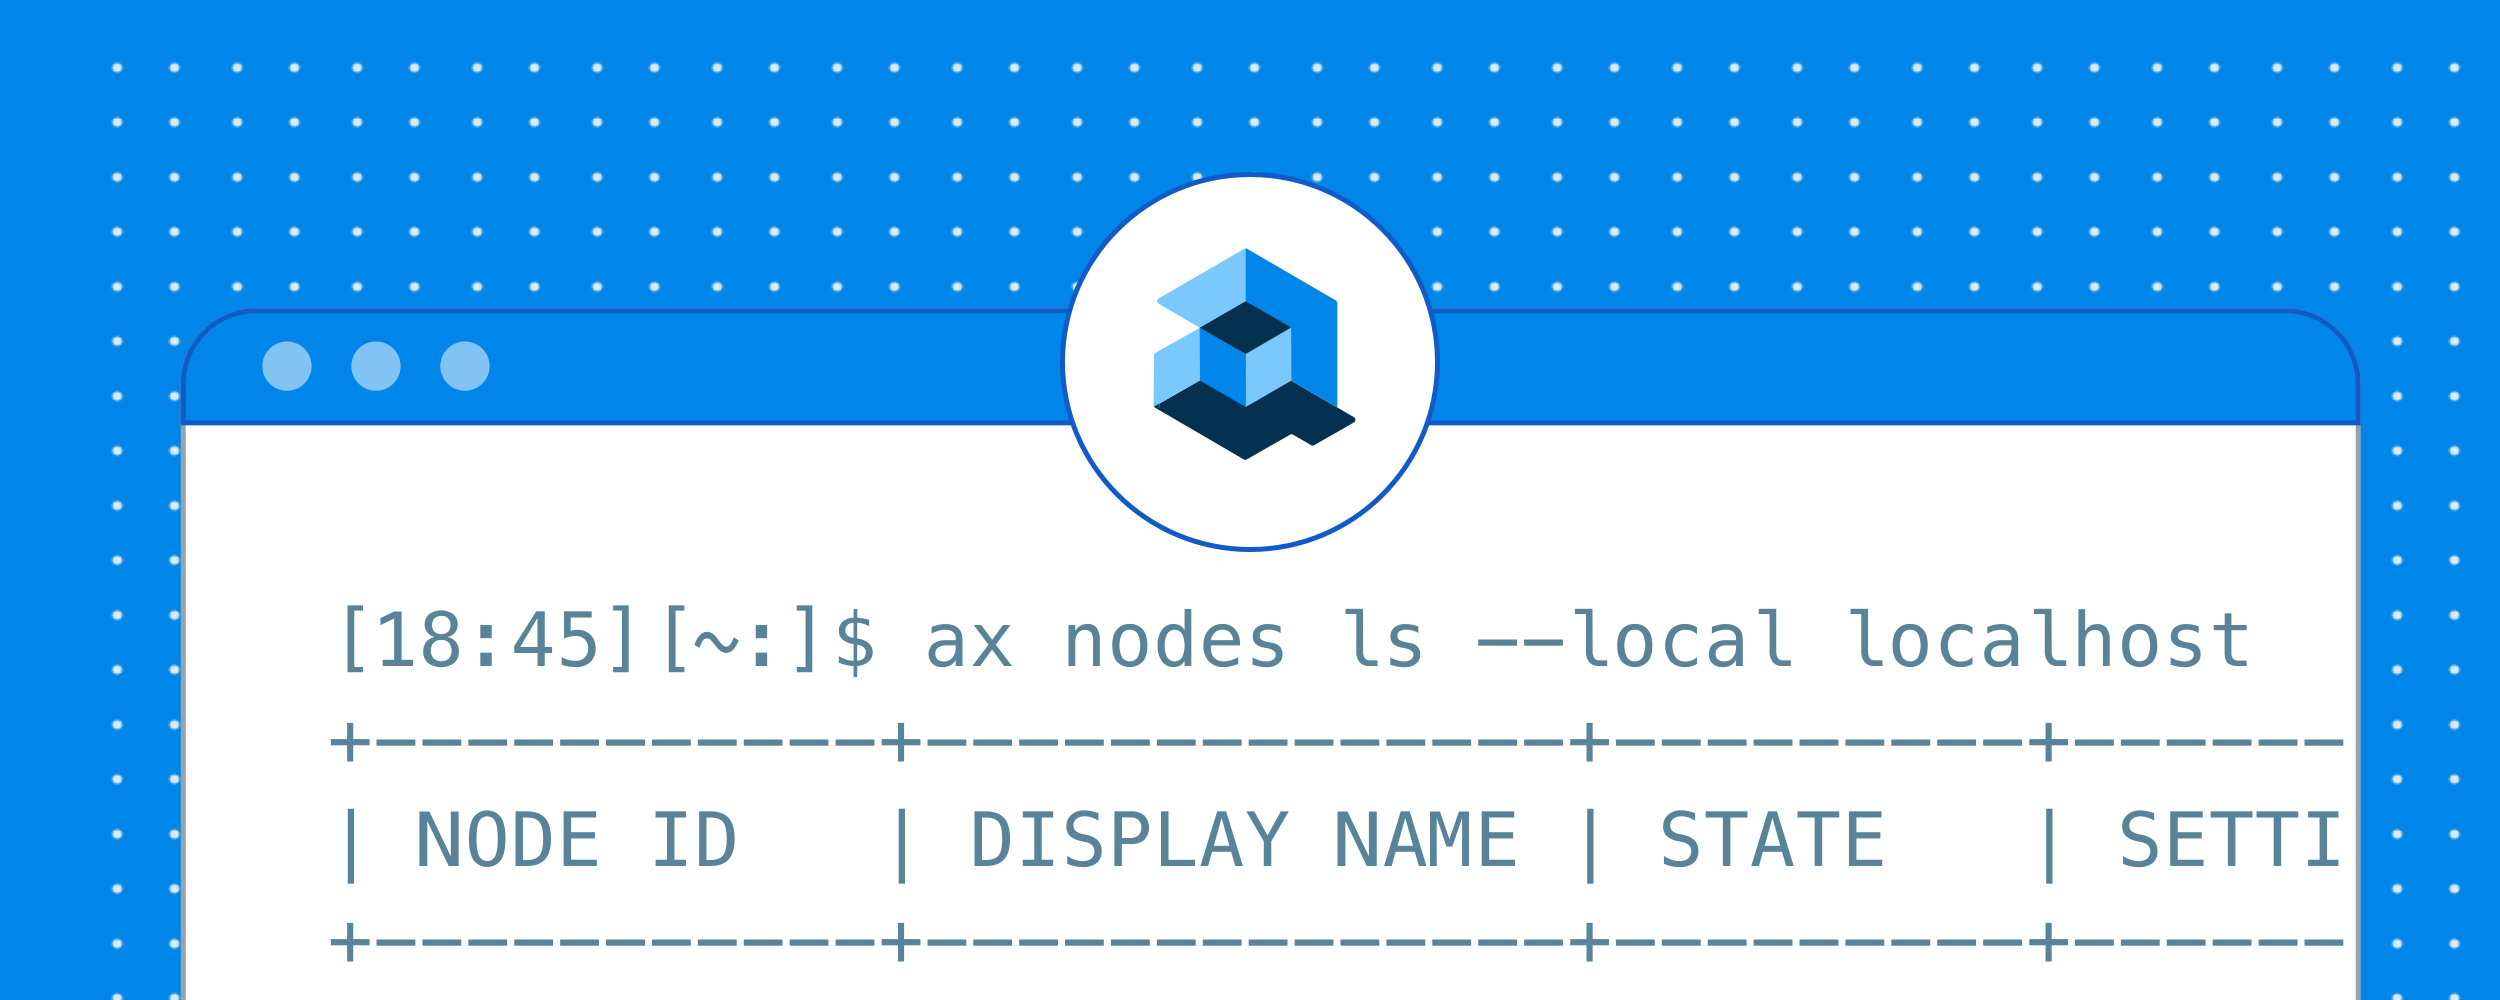 <svg xmlns="http://www.w3.org/2000/svg" xmlns:xlink="http://www.w3.org/1999/xlink" width="1000" height="400" viewBox="0 0 1000 400">
  <defs>
    <style>
      .b2eea365-cec1-40ec-956b-1e7c2630939f, .babda1b3-b206-4ce0-96e3-f80f7a46ae54 {
        fill: none;
      }

      .a40b07c0-10e7-41e0-aced-b4596a0646e7 {
        fill: #dceaf4;
      }

      .f31ba8a1-e1e1-4d66-a321-c17c5cdba324 {
        isolation: isolate;
      }

      .a6cd2b5c-8ee4-4501-9263-022c13cec330, .afe308a7-a978-467a-b529-bc7ba6255b94 {
        fill: #0086e8;
      }

      .a6cd2b5c-8ee4-4501-9263-022c13cec330, .ab2e4ddf-fdc0-4c2a-acc3-39c3bb9fc042 {
        stroke: #115bc9;
      }

      .a6cd2b5c-8ee4-4501-9263-022c13cec330, .ab2e4ddf-fdc0-4c2a-acc3-39c3bb9fc042, .b2eea365-cec1-40ec-956b-1e7c2630939f, .fa7f6a66-ad82-4d77-b186-c35b4d3fd5a2 {
        stroke-miterlimit: 10;
        stroke-width: 2px;
      }

      .a325f7bf-ec99-45f7-ae4e-ea8ca49dd0d9, .aaf683b7-2c0e-44df-a940-bada02592b07, .bdaef27a-6bdf-46d0-a7e6-51c6ff51a79a, .e0ef00c0-84c5-437d-850a-39ba23ff3ea8 {
        mix-blend-mode: soft-light;
      }

      .aaf683b7-2c0e-44df-a940-bada02592b07 {
        fill: url(#b0f1c3c6-2e92-441e-9bd6-16301cdb7ede);
      }

      .e0ef00c0-84c5-437d-850a-39ba23ff3ea8 {
        fill: url(#a7f71160-d4c7-429c-8c4a-a9b09796c6d1);
      }

      .bdaef27a-6bdf-46d0-a7e6-51c6ff51a79a {
        fill: url(#b3b1d8b8-61f6-4357-86ef-8dae5ee92f46);
      }

      .a325f7bf-ec99-45f7-ae4e-ea8ca49dd0d9 {
        fill: url(#e24f1435-674f-4220-ba73-1ec0128d00be);
      }

      .f54da13a-c7fc-4fe6-a8dc-77eb6672b7ef {
        opacity: 0.4;
        filter: url(#ba9f290e-cfef-445d-9112-28be44487348);
      }

      .ab2e4ddf-fdc0-4c2a-acc3-39c3bb9fc042, .e5ac3f88-9a21-4abf-91e0-8daab1ac808f, .ea0a0feb-25a7-4b34-a1ff-816df2738bb6, .fa7f6a66-ad82-4d77-b186-c35b4d3fd5a2 {
        fill: #fff;
      }

      .b2eea365-cec1-40ec-956b-1e7c2630939f {
        stroke: #bdc9d1;
      }

      .fa7f6a66-ad82-4d77-b186-c35b4d3fd5a2 {
        stroke: #97a3aa;
      }

      .bbee98d1-f5e1-44f6-9d3d-47b133b631ce {
        fill: #588399;
      }

      .e685e824-129c-4d10-9784-70f9bdd427cc {
        fill: #053151;
      }

      .b2e5231f-7e69-42de-bf31-9f8a99ce0b67 {
        fill: #7ac8fc;
      }

      .be8d33db-4cf4-4706-be3d-b57c515f8ba9 {
        fill: #5ec5fc;
      }

      .e5ac3f88-9a21-4abf-91e0-8daab1ac808f {
        opacity: 0.5;
      }
    </style>
    <pattern id="b0f1c3c6-2e92-441e-9bd6-16301cdb7ede" data-name="Docs Polka Background" width="60" height="60" patternTransform="translate(1558.9 1362.97) scale(0.8 0.73)" patternUnits="userSpaceOnUse" viewBox="0 0 60 60">
      <rect class="babda1b3-b206-4ce0-96e3-f80f7a46ae54" width="60" height="60"/>
      <circle class="a40b07c0-10e7-41e0-aced-b4596a0646e7" cx="30" cy="30" r="2.47"/>
    </pattern>
    <pattern id="a7f71160-d4c7-429c-8c4a-a9b09796c6d1" data-name="Docs Polka Background" width="60" height="60" patternTransform="translate(1581.8 1362.97) scale(0.8 0.73)" patternUnits="userSpaceOnUse" viewBox="0 0 60 60">
      <rect class="babda1b3-b206-4ce0-96e3-f80f7a46ae54" width="60" height="60"/>
      <circle class="a40b07c0-10e7-41e0-aced-b4596a0646e7" cx="30" cy="30" r="2.47"/>
    </pattern>
    <pattern id="b3b1d8b8-61f6-4357-86ef-8dae5ee92f46" data-name="Docs Polka Background" width="60" height="60" patternTransform="translate(1558.9 1384.78) scale(0.8 0.73)" patternUnits="userSpaceOnUse" viewBox="0 0 60 60">
      <rect class="babda1b3-b206-4ce0-96e3-f80f7a46ae54" width="60" height="60"/>
      <circle class="a40b07c0-10e7-41e0-aced-b4596a0646e7" cx="30" cy="30" r="2.47"/>
    </pattern>
    <pattern id="e24f1435-674f-4220-ba73-1ec0128d00be" data-name="Docs Polka Background" width="60" height="60" patternTransform="translate(1581.8 1384.78) scale(0.8 0.73)" patternUnits="userSpaceOnUse" viewBox="0 0 60 60">
      <rect class="babda1b3-b206-4ce0-96e3-f80f7a46ae54" width="60" height="60"/>
      <circle class="a40b07c0-10e7-41e0-aced-b4596a0646e7" cx="30" cy="30" r="2.47"/>
    </pattern>
    <filter id="ba9f290e-cfef-445d-9112-28be44487348" x="-15%" y="-15%" width="140%" height="130%" name="AI_Shadow_2">
      <feGaussianBlur result="blur" stdDeviation="20" in="SourceAlpha"/>
      <feOffset result="offsetBlurredAlpha" in="blur"/>
      <feMerge>
        <feMergeNode in="offsetBlurredAlpha"/>
        <feMergeNode in="SourceGraphic"/>
      </feMerge>
    </filter>
  </defs>
  <g class="f31ba8a1-e1e1-4d66-a321-c17c5cdba324">
    <g id="b89331c9-cf98-4926-8211-3de124b6a026" data-name="Layer 1">
      <rect class="a6cd2b5c-8ee4-4501-9263-022c13cec330" x="-68.84" y="-63.09" width="1131.05" height="556.25"/>
      <rect class="aaf683b7-2c0e-44df-a940-bada02592b07" x="9.04" y="-3.07" width="993.6" height="430.22"/>
      <rect class="e0ef00c0-84c5-437d-850a-39ba23ff3ea8" x="31.94" y="-3.07" width="993.6" height="430.22"/>
      <rect class="bdaef27a-6bdf-46d0-a7e6-51c6ff51a79a" x="9.04" y="18.74" width="993.6" height="430.22"/>
      <rect class="a325f7bf-ec99-45f7-ae4e-ea8ca49dd0d9" x="31.94" y="18.74" width="993.6" height="430.22"/>
      <g class="f54da13a-c7fc-4fe6-a8dc-77eb6672b7ef">
        <path class="ea0a0feb-25a7-4b34-a1ff-816df2738bb6" d="M908.92,128.94H107.63a29.16,29.16,0,0,0-29.16,29.17V446H938.08V158.11A29.17,29.17,0,0,0,908.92,128.94Z"/>
        <path class="b2eea365-cec1-40ec-956b-1e7c2630939f" d="M908.92,128.94H107.63a29.16,29.16,0,0,0-29.16,29.17V446H938.08V158.11A29.17,29.17,0,0,0,908.92,128.94Z"/>
      </g>
      <path class="fa7f6a66-ad82-4d77-b186-c35b4d3fd5a2" d="M102.43,124.3H914.12a29.17,29.17,0,0,1,29.17,29.17V450.61a0,0,0,0,1,0,0h-870a0,0,0,0,1,0,0V153.46A29.17,29.17,0,0,1,102.43,124.3Z"/>
      <g>
        <path class="bbee98d1-f5e1-44f6-9d3d-47b133b631ce" d="M139,242.15h6.21v2.09H141.7V266.8h3.51v2.1H139Z"/>
        <path class="bbee98d1-f5e1-44f6-9d3d-47b133b631ce" d="M153.07,263.93h4.6V247.41l-5.5,2.65v-2.84l5.47-2.61h3v19.32h4.54v2.48H153.07Z"/>
        <path class="bbee98d1-f5e1-44f6-9d3d-47b133b631ce" d="M173.93,254.79a5.37,5.37,0,0,1-3-1.8,5,5,0,0,1-1.06-3.18,5.19,5.19,0,0,1,1.77-4.14,8.39,8.39,0,0,1,9.66,0,5.19,5.19,0,0,1,1.77,4.14,4.9,4.9,0,0,1-1.06,3.18,5.34,5.34,0,0,1-3,1.8,5.67,5.67,0,0,1,3.36,2,5.93,5.93,0,0,1,1.16,3.79,5.86,5.86,0,0,1-1.89,4.63,9,9,0,0,1-10.45,0,5.85,5.85,0,0,1-1.88-4.61,6,6,0,0,1,1.16-3.81A5.63,5.63,0,0,1,173.93,254.79ZM176.5,256a4.06,4.06,0,0,0-3.05,1.11,4.27,4.27,0,0,0-1.08,3.12,4.37,4.37,0,0,0,1.09,3.15,4.74,4.74,0,0,0,6.11,0,5.09,5.09,0,0,0,0-6.28A4.1,4.1,0,0,0,176.5,256Zm-3.64-5.93a3.62,3.62,0,0,0,.93,2.68,4.48,4.48,0,0,0,5.44,0,3.63,3.63,0,0,0,.94-2.68,3.27,3.27,0,0,0-3.67-3.66,3.66,3.66,0,0,0-2.71.94A3.72,3.72,0,0,0,172.86,250.09Z"/>
        <path class="bbee98d1-f5e1-44f6-9d3d-47b133b631ce" d="M192.13,250h4.57v5.29h-4.57Zm0,11.06h4.57v5.34h-4.57Z"/>
        <path class="bbee98d1-f5e1-44f6-9d3d-47b133b631ce" d="M214.49,244.54h3.42v14.25h2.92v2.4h-2.92v5.22H215v-5.22H205.7v-2.8Zm.48,2.69-6.9,11.56H215Z"/>
        <path class="bbee98d1-f5e1-44f6-9d3d-47b133b631ce" d="M225.6,244.54h11.07V247h-8.38v5.37a7.23,7.23,0,0,1,1.27-.34,6.84,6.84,0,0,1,1.28-.11,7.28,7.28,0,0,1,5.39,2,7.37,7.37,0,0,1,2,5.44,7.19,7.19,0,0,1-2.08,5.45,7.94,7.94,0,0,1-5.71,2,20.88,20.88,0,0,1-3.19-.23,11.53,11.53,0,0,1-2.58-.71v-3a12.11,12.11,0,0,0,2.71,1.09,10.88,10.88,0,0,0,2.78.36,5.18,5.18,0,0,0,3.77-1.29,5.62,5.62,0,0,0,0-7.31,5.3,5.3,0,0,0-3.82-1.3,9.86,9.86,0,0,0-2.31.27,9.15,9.15,0,0,0-2.15.81Z"/>
        <path class="bbee98d1-f5e1-44f6-9d3d-47b133b631ce" d="M251.47,242.15V268.9h-6.21v-2.1h3.52V244.24h-3.52v-2.09Z"/>
        <path class="bbee98d1-f5e1-44f6-9d3d-47b133b631ce" d="M267.53,242.15h6.22v2.09h-3.52V266.8h3.52v2.1h-6.22Z"/>
        <path class="bbee98d1-f5e1-44f6-9d3d-47b133b631ce" d="M293.57,254.92l1.91,1.29a11.34,11.34,0,0,1-2.48,3.92,3.82,3.82,0,0,1-2.5,1.05,5.14,5.14,0,0,1-3.7-2.14c-1.1-1.34-1.88-2.29-2.32-2.85a2.11,2.11,0,0,0-1.75-.83,1.87,1.87,0,0,0-1.71,1.06,23.48,23.48,0,0,0-1.23,2.71l-2-1.12a9.39,9.39,0,0,1,2.2-4,4,4,0,0,1,2.71-1.29c1.65,0,3.12,1,4.43,2.93s2.41,3,3.32,3a2.16,2.16,0,0,0,1.89-1.26A19.15,19.15,0,0,0,293.57,254.92Z"/>
        <path class="bbee98d1-f5e1-44f6-9d3d-47b133b631ce" d="M302.29,250h4.57v5.29h-4.57Zm0,11.06h4.57v5.34h-4.57Z"/>
        <path class="bbee98d1-f5e1-44f6-9d3d-47b133b631ce" d="M324.92,242.15V268.9h-6.21v-2.1h3.51V244.24h-3.51v-2.09Z"/>
        <path class="bbee98d1-f5e1-44f6-9d3d-47b133b631ce" d="M342.87,270.82h-1.46l0-4.41a17.82,17.82,0,0,1-3-.41,18.15,18.15,0,0,1-2.9-.94v-2.64a13.13,13.13,0,0,0,3,1.39,9.9,9.9,0,0,0,2.94.52v-6.71a8.41,8.41,0,0,1-4.41-1.79,4.52,4.52,0,0,1-1.48-3.53,4.66,4.66,0,0,1,1.54-3.67,7.14,7.14,0,0,1,4.35-1.57v-3.45h1.46l0,3.45a17.39,17.39,0,0,1,2.34.29,20.83,20.83,0,0,1,2.42.6v2.53a14.14,14.14,0,0,0-2.43-1,10.15,10.15,0,0,0-2.35-.4v6.31a8.71,8.71,0,0,1,4.6,1.87,4.74,4.74,0,0,1,1.58,3.68,4.85,4.85,0,0,1-1.7,3.77,7.08,7.08,0,0,1-4.46,1.64Zm-1.46-15.69v-6A3.53,3.53,0,0,0,339,250a2.88,2.88,0,0,0-.85,2.19,2.56,2.56,0,0,0,.8,2A4.64,4.64,0,0,0,341.41,255.13Zm1.46,2.78v6.36a3.71,3.71,0,0,0,2.52-.9,3,3,0,0,0,.91-2.31,2.77,2.77,0,0,0-.82-2.12A5,5,0,0,0,342.87,257.91Z"/>
        <path class="bbee98d1-f5e1-44f6-9d3d-47b133b631ce" d="M385,257.05v9.36h-2.71V264a5.51,5.51,0,0,1-2.18,2.16,6.61,6.61,0,0,1-3.18.7,5.6,5.6,0,0,1-4-1.41,5.58,5.58,0,0,1,.34-7.95,8.72,8.72,0,0,1,5.4-1.42h3.62v-.43a3.68,3.68,0,0,0-1-2.84,4.59,4.59,0,0,0-3.13-.89,10.3,10.3,0,0,0-2.78.39,12.12,12.12,0,0,0-2.74,1.16v-2.69a18.72,18.72,0,0,1,2.86-.86,13,13,0,0,1,2.66-.29,9,9,0,0,1,3.48.6,5.52,5.52,0,0,1,2.33,1.81,4.41,4.41,0,0,1,.79,1.81A16,16,0,0,1,385,257.05Zm-5.23,1.11h-.89a6.28,6.28,0,0,0-3.56.83,2.8,2.8,0,0,0-1.19,2.46,3,3,0,0,0,.89,2.3,3.52,3.52,0,0,0,2.48.82A4.29,4.29,0,0,0,381,263a6.57,6.57,0,0,0,1.29-4.27v-.6Z"/>
        <path class="bbee98d1-f5e1-44f6-9d3d-47b133b631ce" d="M404.19,250l-5.87,7.85,6.45,8.56h-3.12l-4.81-6.58-4.79,6.58h-3.12l6.45-8.56L389.5,250h3l4.35,5.93,4.32-5.93Z"/>
        <path class="bbee98d1-f5e1-44f6-9d3d-47b133b631ce" d="M439.94,256.24v10.17h-2.71V256.24a5.44,5.44,0,0,0-.78-3.25,2.82,2.82,0,0,0-2.43-1,3.42,3.42,0,0,0-2.91,1.34,6.23,6.23,0,0,0-1,3.84v9.28H427.4V250h2.69v2.46a5.05,5.05,0,0,1,2-2.13,5.67,5.67,0,0,1,2.92-.73,4.38,4.38,0,0,1,3.74,1.65A8.31,8.31,0,0,1,439.94,256.24Z"/>
        <path class="bbee98d1-f5e1-44f6-9d3d-47b133b631ce" d="M451.93,249.6a6.35,6.35,0,0,1,5.22,2.22c1.2,1.47,1.81,3.6,1.81,6.4s-.6,4.94-1.8,6.41a7.3,7.3,0,0,1-10.45,0q-1.8-2.2-1.8-6.41t1.8-6.4A6.33,6.33,0,0,1,451.93,249.6Zm0,2.29a3.48,3.48,0,0,0-3.11,1.6,11.16,11.16,0,0,0,0,9.45,3.82,3.82,0,0,0,6.23,0,11.16,11.16,0,0,0,0-9.45A3.5,3.5,0,0,0,451.93,251.89Z"/>
        <path class="bbee98d1-f5e1-44f6-9d3d-47b133b631ce" d="M473.83,252.09v-8.48h2.7v22.8h-2.7v-2.07a4.63,4.63,0,0,1-1.79,1.85,5.1,5.1,0,0,1-2.59.64,5.51,5.51,0,0,1-4.68-2.31,10.47,10.47,0,0,1-1.7-6.36,10.25,10.25,0,0,1,1.71-6.28,5.53,5.53,0,0,1,4.67-2.28,5.26,5.26,0,0,1,2.61.64A4.52,4.52,0,0,1,473.83,252.09Zm-7.92,6.13a9.11,9.11,0,0,0,1,4.73,3.52,3.52,0,0,0,5.91,0,11.43,11.43,0,0,0,0-9.44,3.53,3.53,0,0,0-5.91,0A9.08,9.08,0,0,0,465.91,258.22Z"/>
        <path class="bbee98d1-f5e1-44f6-9d3d-47b133b631ce" d="M496,256.86v1.31H484.36v.09c-.08,2.24.35,3.84,1.28,4.82a5.19,5.19,0,0,0,3.95,1.47,9.72,9.72,0,0,0,2.69-.41,16.58,16.58,0,0,0,3-1.25v2.68a18.06,18.06,0,0,1-3,.95,12.76,12.76,0,0,1-2.76.31,7.81,7.81,0,0,1-6-2.29,8.9,8.9,0,0,1-2.15-6.32,9,9,0,0,1,2.11-6.27,7.2,7.2,0,0,1,5.62-2.35,6.16,6.16,0,0,1,4.95,2.13A8.17,8.17,0,0,1,496,256.86Zm-2.69-.8a5.2,5.2,0,0,0-1.24-2.93,3.8,3.8,0,0,0-3.06-1.24,4.29,4.29,0,0,0-3.2,1.29,4.55,4.55,0,0,0-1.38,2.9Z"/>
        <path class="bbee98d1-f5e1-44f6-9d3d-47b133b631ce" d="M512.24,250.57v2.64a10,10,0,0,0-2.33-1,8.42,8.42,0,0,0-2.39-.34,5.08,5.08,0,0,0-2.73.59,2,2,0,0,0-.9,1.81,2,2,0,0,0,.67,1.64,9.17,9.17,0,0,0,3.36,1.06l1.08.2a5.27,5.27,0,0,1,3,1.53,4.25,4.25,0,0,1,1,3,4.58,4.58,0,0,1-1.73,3.8,7.6,7.6,0,0,1-4.81,1.37,13.62,13.62,0,0,1-2.55-.26,23,23,0,0,1-2.88-.76V263a15.57,15.57,0,0,0,2.88,1.17,9.58,9.58,0,0,0,2.61.38,4.63,4.63,0,0,0,2.77-.72,2.38,2.38,0,0,0,1-2q0-1.87-3.59-2.59l-.12,0-1-.21a6.38,6.38,0,0,1-3.39-1.53,3.93,3.93,0,0,1-1.07-2.93,4.39,4.39,0,0,1,1.59-3.64,7.11,7.11,0,0,1,4.56-1.29,13,13,0,0,1,2.53.25A12.86,12.86,0,0,1,512.24,250.57Z"/>
        <path class="bbee98d1-f5e1-44f6-9d3d-47b133b631ce" d="M545.24,260.47a4.61,4.61,0,0,0,.67,2.74,2.26,2.26,0,0,0,2,.93H551v2.27h-3.41a4.68,4.68,0,0,1-3.75-1.55,6.56,6.56,0,0,1-1.32-4.39V245.63h-4.32v-2.1h7Z"/>
        <path class="bbee98d1-f5e1-44f6-9d3d-47b133b631ce" d="M567.32,250.57v2.64a10,10,0,0,0-2.32-1,8.47,8.47,0,0,0-2.39-.34,5.08,5.08,0,0,0-2.73.59,2,2,0,0,0-.9,1.81,2,2,0,0,0,.67,1.64A9.17,9.17,0,0,0,563,257l1.09.2a5.27,5.27,0,0,1,3,1.53,4.24,4.24,0,0,1,1,3,4.58,4.58,0,0,1-1.73,3.8,7.55,7.55,0,0,1-4.8,1.37,13.62,13.62,0,0,1-2.55-.26,23.55,23.55,0,0,1-2.89-.76V263a15.65,15.65,0,0,0,2.89,1.17,9.52,9.52,0,0,0,2.61.38,4.58,4.58,0,0,0,2.76-.72,2.37,2.37,0,0,0,1-2q0-1.87-3.59-2.59l-.12,0-1-.21a6.42,6.42,0,0,1-3.4-1.53,4,4,0,0,1-1.07-2.93,4.37,4.37,0,0,1,1.6-3.64,7.07,7.07,0,0,1,4.55-1.29,13.1,13.1,0,0,1,2.54.25A12.76,12.76,0,0,1,567.32,250.57Z"/>
        <path class="bbee98d1-f5e1-44f6-9d3d-47b133b631ce" d="M591.29,255.8h15.53v2.48H591.29Z"/>
        <path class="bbee98d1-f5e1-44f6-9d3d-47b133b631ce" d="M609.65,255.8h15.53v2.48H609.65Z"/>
        <path class="bbee98d1-f5e1-44f6-9d3d-47b133b631ce" d="M637.05,260.47a4.61,4.61,0,0,0,.67,2.74,2.26,2.26,0,0,0,2,.93h3.15v2.27h-3.42a4.66,4.66,0,0,1-3.74-1.55,6.56,6.56,0,0,1-1.33-4.39V245.63H630v-2.1h7Z"/>
        <path class="bbee98d1-f5e1-44f6-9d3d-47b133b631ce" d="M653.9,249.6a6.33,6.33,0,0,1,5.22,2.22q1.82,2.2,1.81,6.4t-1.8,6.41a7.29,7.29,0,0,1-10.44,0q-1.8-2.2-1.8-6.41t1.8-6.4A6.32,6.32,0,0,1,653.9,249.6Zm0,2.29a3.47,3.47,0,0,0-3.1,1.6,11.06,11.06,0,0,0,0,9.45,3.81,3.81,0,0,0,6.22,0,11.06,11.06,0,0,0,0-9.45A3.48,3.48,0,0,0,653.9,251.89Z"/>
        <path class="bbee98d1-f5e1-44f6-9d3d-47b133b631ce" d="M678.78,265.57a9.24,9.24,0,0,1-2.23.95,8.87,8.87,0,0,1-2.35.31,7.79,7.79,0,0,1-6-2.28,10.43,10.43,0,0,1,0-12.66,7.8,7.8,0,0,1,6-2.29,8.93,8.93,0,0,1,2.31.31,10.17,10.17,0,0,1,2.27,1v2.83a7.6,7.6,0,0,0-2.14-1.38,6.68,6.68,0,0,0-2.44-.42,4.8,4.8,0,0,0-3.9,1.64,8.72,8.72,0,0,0,0,9.37,4.77,4.77,0,0,0,3.89,1.65,6.86,6.86,0,0,0,2.52-.44,6,6,0,0,0,2.06-1.34Z"/>
        <path class="bbee98d1-f5e1-44f6-9d3d-47b133b631ce" d="M697.12,257.05v9.36h-2.71V264a5.57,5.57,0,0,1-2.18,2.16,6.65,6.65,0,0,1-3.19.7,5.6,5.6,0,0,1-4-1.41,5,5,0,0,1-1.49-3.79,4.92,4.92,0,0,1,1.84-4.16,8.68,8.68,0,0,1,5.4-1.42h3.62v-.43a3.71,3.71,0,0,0-1-2.84,4.62,4.62,0,0,0-3.14-.89,10.41,10.41,0,0,0-2.78.39,12.31,12.31,0,0,0-2.74,1.16v-2.69a18.82,18.82,0,0,1,2.87-.86,13,13,0,0,1,2.65-.29,9,9,0,0,1,3.48.6,5.55,5.55,0,0,1,2.34,1.81,4.55,4.55,0,0,1,.79,1.81A16,16,0,0,1,697.12,257.05Zm-5.23,1.11H691a6.27,6.27,0,0,0-3.55.83,2.78,2.78,0,0,0-1.19,2.46,2.93,2.93,0,0,0,.89,2.3,3.5,3.5,0,0,0,2.48.82,4.29,4.29,0,0,0,3.5-1.54,6.57,6.57,0,0,0,1.29-4.27v-.6Z"/>
        <path class="bbee98d1-f5e1-44f6-9d3d-47b133b631ce" d="M710.5,260.47a4.69,4.69,0,0,0,.66,2.74,2.27,2.27,0,0,0,2,.93h3.15v2.27h-3.41a4.66,4.66,0,0,1-3.74-1.55,6.51,6.51,0,0,1-1.33-4.39V245.63h-4.32v-2.1h7Z"/>
        <path class="bbee98d1-f5e1-44f6-9d3d-47b133b631ce" d="M747.22,260.47a4.61,4.61,0,0,0,.67,2.74,2.26,2.26,0,0,0,2,.93H753v2.27h-3.42a4.66,4.66,0,0,1-3.74-1.55,6.56,6.56,0,0,1-1.33-4.39V245.63H740.2v-2.1h7Z"/>
        <path class="bbee98d1-f5e1-44f6-9d3d-47b133b631ce" d="M764.07,249.6a6.33,6.33,0,0,1,5.22,2.22q1.82,2.2,1.81,6.4t-1.8,6.41a7.29,7.29,0,0,1-10.44,0q-1.8-2.2-1.8-6.41t1.8-6.4A6.32,6.32,0,0,1,764.07,249.6Zm0,2.29a3.46,3.46,0,0,0-3.1,1.6,11.06,11.06,0,0,0,0,9.45,3.81,3.81,0,0,0,6.22,0,11.06,11.06,0,0,0,0-9.45A3.48,3.48,0,0,0,764.07,251.89Z"/>
        <path class="bbee98d1-f5e1-44f6-9d3d-47b133b631ce" d="M789,265.57a9.41,9.41,0,0,1-2.23.95,8.87,8.87,0,0,1-2.35.31,7.79,7.79,0,0,1-6-2.28,10.43,10.43,0,0,1,0-12.66,7.8,7.8,0,0,1,6-2.29,8.93,8.93,0,0,1,2.31.31,10.17,10.17,0,0,1,2.27,1v2.83a7.6,7.6,0,0,0-2.14-1.38,6.68,6.68,0,0,0-2.44-.42,4.8,4.8,0,0,0-3.9,1.64,8.72,8.72,0,0,0,0,9.37,4.77,4.77,0,0,0,3.89,1.65,6.94,6.94,0,0,0,2.52-.44,6,6,0,0,0,2.06-1.34Z"/>
        <path class="bbee98d1-f5e1-44f6-9d3d-47b133b631ce" d="M807.28,257.05v9.36h-2.71V264a5.49,5.49,0,0,1-2.17,2.16,6.68,6.68,0,0,1-3.19.7,5.6,5.6,0,0,1-4-1.41,5,5,0,0,1-1.49-3.79,4.92,4.92,0,0,1,1.84-4.16,8.68,8.68,0,0,1,5.4-1.42h3.61v-.43a3.71,3.71,0,0,0-1-2.84,4.62,4.62,0,0,0-3.14-.89,10.41,10.41,0,0,0-2.78.39,12.31,12.31,0,0,0-2.74,1.16v-2.69a19.06,19.06,0,0,1,2.86-.86,13.11,13.11,0,0,1,2.66-.29,9,9,0,0,1,3.48.6,5.62,5.62,0,0,1,2.34,1.81,4.55,4.55,0,0,1,.79,1.81A16.12,16.12,0,0,1,807.28,257.05Zm-5.22,1.11h-.9a6.25,6.25,0,0,0-3.55.83,2.78,2.78,0,0,0-1.19,2.46,2.93,2.93,0,0,0,.89,2.3,3.49,3.49,0,0,0,2.47.82,4.3,4.3,0,0,0,3.51-1.54,6.57,6.57,0,0,0,1.28-4.27v-.6Z"/>
        <path class="bbee98d1-f5e1-44f6-9d3d-47b133b631ce" d="M820.67,260.47a4.69,4.69,0,0,0,.66,2.74,2.27,2.27,0,0,0,2,.93h3.15v2.27H823a4.66,4.66,0,0,1-3.74-1.55,6.51,6.51,0,0,1-1.33-4.39V245.63h-4.32v-2.1h7Z"/>
        <path class="bbee98d1-f5e1-44f6-9d3d-47b133b631ce" d="M843.89,256.24v10.17h-2.71V256.24a5.44,5.44,0,0,0-.78-3.25,2.8,2.8,0,0,0-2.43-1,3.42,3.42,0,0,0-2.91,1.34,6.3,6.3,0,0,0-1,3.84v9.28h-2.7v-22.8h2.7v8.85a5,5,0,0,1,1.94-2.13,5.7,5.7,0,0,1,2.92-.73,4.37,4.37,0,0,1,3.74,1.65A8.24,8.24,0,0,1,843.89,256.24Z"/>
        <path class="bbee98d1-f5e1-44f6-9d3d-47b133b631ce" d="M855.88,249.6a6.34,6.34,0,0,1,5.22,2.22q1.81,2.2,1.81,6.4t-1.8,6.41a7.3,7.3,0,0,1-10.45,0q-1.8-2.2-1.8-6.41t1.8-6.4A6.34,6.34,0,0,1,855.88,249.6Zm0,2.29a3.49,3.49,0,0,0-3.11,1.6,11.16,11.16,0,0,0,0,9.45,3.82,3.82,0,0,0,6.23,0,11.16,11.16,0,0,0,0-9.45A3.48,3.48,0,0,0,855.88,251.89Z"/>
        <path class="bbee98d1-f5e1-44f6-9d3d-47b133b631ce" d="M879.47,250.57v2.64a10,10,0,0,0-2.33-1,8.42,8.42,0,0,0-2.39-.34,5.08,5.08,0,0,0-2.73.59,2,2,0,0,0-.9,1.81,2,2,0,0,0,.67,1.64,9.17,9.17,0,0,0,3.36,1.06l1.08.2a5.27,5.27,0,0,1,3,1.53,4.25,4.25,0,0,1,1,3,4.58,4.58,0,0,1-1.73,3.8,7.6,7.6,0,0,1-4.81,1.37,13.62,13.62,0,0,1-2.55-.26,23,23,0,0,1-2.88-.76V263a15.57,15.57,0,0,0,2.88,1.17,9.58,9.58,0,0,0,2.61.38,4.61,4.61,0,0,0,2.77-.72,2.38,2.38,0,0,0,1-2q0-1.87-3.59-2.59l-.12,0-1-.21a6.38,6.38,0,0,1-3.39-1.53,3.93,3.93,0,0,1-1.07-2.93,4.39,4.39,0,0,1,1.59-3.64,7.11,7.11,0,0,1,4.56-1.29,13,13,0,0,1,2.53.25A12.86,12.86,0,0,1,879.47,250.57Z"/>
        <path class="bbee98d1-f5e1-44f6-9d3d-47b133b631ce" d="M892.57,245.34V250h6.13v2.09h-6.13V261a3.61,3.61,0,0,0,.69,2.53,3.25,3.25,0,0,0,2.4.72h3v2.16h-3.3c-2,0-3.45-.41-4.28-1.22s-1.24-2.21-1.24-4.19v-8.91H885.5V250h4.38v-4.66Z"/>
        <path class="bbee98d1-f5e1-44f6-9d3d-47b133b631ce" d="M141.3,289.15v6.49h6.52v2.48H141.3v6.48h-2.46v-6.48h-6.5v-2.48h6.5v-6.49Z"/>
        <path class="bbee98d1-f5e1-44f6-9d3d-47b133b631ce" d="M150.61,295.8h15.53v2.48H150.61Z"/>
        <path class="bbee98d1-f5e1-44f6-9d3d-47b133b631ce" d="M169,295.8H184.5v2.48H169Z"/>
        <path class="bbee98d1-f5e1-44f6-9d3d-47b133b631ce" d="M187.34,295.8h15.52v2.48H187.34Z"/>
        <path class="bbee98d1-f5e1-44f6-9d3d-47b133b631ce" d="M205.7,295.8h15.52v2.48H205.7Z"/>
        <path class="bbee98d1-f5e1-44f6-9d3d-47b133b631ce" d="M224.06,295.8h15.53v2.48H224.06Z"/>
        <path class="bbee98d1-f5e1-44f6-9d3d-47b133b631ce" d="M242.42,295.8H258v2.48H242.42Z"/>
        <path class="bbee98d1-f5e1-44f6-9d3d-47b133b631ce" d="M260.78,295.8h15.53v2.48H260.78Z"/>
        <path class="bbee98d1-f5e1-44f6-9d3d-47b133b631ce" d="M279.14,295.8h15.53v2.48H279.14Z"/>
        <path class="bbee98d1-f5e1-44f6-9d3d-47b133b631ce" d="M297.5,295.8H313v2.48H297.5Z"/>
        <path class="bbee98d1-f5e1-44f6-9d3d-47b133b631ce" d="M315.87,295.8h15.52v2.48H315.87Z"/>
        <path class="bbee98d1-f5e1-44f6-9d3d-47b133b631ce" d="M334.23,295.8h15.53v2.48H334.23Z"/>
        <path class="bbee98d1-f5e1-44f6-9d3d-47b133b631ce" d="M361.64,289.15v6.49h6.52v2.48h-6.52v6.48h-2.46v-6.48h-6.5v-2.48h6.5v-6.49Z"/>
        <path class="bbee98d1-f5e1-44f6-9d3d-47b133b631ce" d="M371,295.8h15.53v2.48H371Z"/>
        <path class="bbee98d1-f5e1-44f6-9d3d-47b133b631ce" d="M389.31,295.8h15.53v2.48H389.31Z"/>
        <path class="bbee98d1-f5e1-44f6-9d3d-47b133b631ce" d="M407.67,295.8H423.2v2.48H407.67Z"/>
        <path class="bbee98d1-f5e1-44f6-9d3d-47b133b631ce" d="M426,295.8h15.52v2.48H426Z"/>
        <path class="bbee98d1-f5e1-44f6-9d3d-47b133b631ce" d="M444.4,295.8h15.52v2.48H444.4Z"/>
        <path class="bbee98d1-f5e1-44f6-9d3d-47b133b631ce" d="M462.76,295.8h15.53v2.48H462.76Z"/>
        <path class="bbee98d1-f5e1-44f6-9d3d-47b133b631ce" d="M481.12,295.8h15.53v2.48H481.12Z"/>
        <path class="bbee98d1-f5e1-44f6-9d3d-47b133b631ce" d="M499.48,295.8H515v2.48H499.48Z"/>
        <path class="bbee98d1-f5e1-44f6-9d3d-47b133b631ce" d="M517.84,295.8h15.53v2.48H517.84Z"/>
        <path class="bbee98d1-f5e1-44f6-9d3d-47b133b631ce" d="M536.2,295.8h15.53v2.48H536.2Z"/>
        <path class="bbee98d1-f5e1-44f6-9d3d-47b133b631ce" d="M554.57,295.8h15.52v2.48H554.57Z"/>
        <path class="bbee98d1-f5e1-44f6-9d3d-47b133b631ce" d="M572.93,295.8h15.52v2.48H572.93Z"/>
        <path class="bbee98d1-f5e1-44f6-9d3d-47b133b631ce" d="M591.29,295.8h15.53v2.48H591.29Z"/>
        <path class="bbee98d1-f5e1-44f6-9d3d-47b133b631ce" d="M609.65,295.8h15.53v2.48H609.65Z"/>
        <path class="bbee98d1-f5e1-44f6-9d3d-47b133b631ce" d="M637.06,289.15v6.49h6.52v2.48h-6.52v6.48H634.6v-6.48h-6.5v-2.48h6.5v-6.49Z"/>
        <path class="bbee98d1-f5e1-44f6-9d3d-47b133b631ce" d="M646.37,295.8H661.9v2.48H646.37Z"/>
        <path class="bbee98d1-f5e1-44f6-9d3d-47b133b631ce" d="M664.73,295.8h15.53v2.48H664.73Z"/>
        <path class="bbee98d1-f5e1-44f6-9d3d-47b133b631ce" d="M683.1,295.8h15.52v2.48H683.1Z"/>
        <path class="bbee98d1-f5e1-44f6-9d3d-47b133b631ce" d="M701.46,295.8H717v2.48H701.46Z"/>
        <path class="bbee98d1-f5e1-44f6-9d3d-47b133b631ce" d="M719.82,295.8h15.53v2.48H719.82Z"/>
        <path class="bbee98d1-f5e1-44f6-9d3d-47b133b631ce" d="M738.18,295.8h15.53v2.48H738.18Z"/>
        <path class="bbee98d1-f5e1-44f6-9d3d-47b133b631ce" d="M756.54,295.8h15.53v2.48H756.54Z"/>
        <path class="bbee98d1-f5e1-44f6-9d3d-47b133b631ce" d="M774.9,295.8h15.53v2.48H774.9Z"/>
        <path class="bbee98d1-f5e1-44f6-9d3d-47b133b631ce" d="M793.27,295.8h15.52v2.48H793.27Z"/>
        <path class="bbee98d1-f5e1-44f6-9d3d-47b133b631ce" d="M820.68,289.15v6.49h6.52v2.48h-6.52v6.48h-2.46v-6.48h-6.5v-2.48h6.5v-6.49Z"/>
        <path class="bbee98d1-f5e1-44f6-9d3d-47b133b631ce" d="M830,295.8h15.53v2.48H830Z"/>
        <path class="bbee98d1-f5e1-44f6-9d3d-47b133b631ce" d="M848.35,295.8h15.53v2.48H848.35Z"/>
        <path class="bbee98d1-f5e1-44f6-9d3d-47b133b631ce" d="M866.71,295.8h15.53v2.48H866.71Z"/>
        <path class="bbee98d1-f5e1-44f6-9d3d-47b133b631ce" d="M885.07,295.8H900.6v2.48H885.07Z"/>
        <path class="bbee98d1-f5e1-44f6-9d3d-47b133b631ce" d="M903.44,295.8H919v2.48H903.44Z"/>
        <path class="bbee98d1-f5e1-44f6-9d3d-47b133b631ce" d="M921.8,295.8h15.52v2.48H921.8Z"/>
        <path class="bbee98d1-f5e1-44f6-9d3d-47b133b631ce" d="M141.63,323.48v30h-2.52v-30Z"/>
        <path class="bbee98d1-f5e1-44f6-9d3d-47b133b631ce" d="M167.76,324.61h4l8.56,17.94V324.61h3.15v21.8h-4l-8.55-18v18h-3.15Z"/>
        <path class="bbee98d1-f5e1-44f6-9d3d-47b133b631ce" d="M202.19,335.49q0,5.72-1.81,8.53a6.81,6.81,0,0,1-11,0q-1.8-2.79-1.8-8.54c0-3.82.6-6.66,1.8-8.54a6.81,6.81,0,0,1,11,0C201.59,328.83,202.19,331.67,202.19,335.49Zm-3.09,0q0-4.82-1-6.88a3.57,3.57,0,0,0-6.48,0q-1,2.07-1,6.88t1,6.87a3.57,3.57,0,0,0,6.48,0Q199.1,340.32,199.1,335.49Z"/>
        <path class="bbee98d1-f5e1-44f6-9d3d-47b133b631ce" d="M210.65,324.54c3.34,0,5.8.88,7.38,2.66s2.37,4.54,2.37,8.29-.79,6.48-2.37,8.26-4,2.66-7.38,2.66h-4.44V324.54ZM210.59,344q3.74,0,5.21-1.83c1-1.23,1.48-3.44,1.48-6.65s-.49-5.46-1.47-6.68-2.72-1.84-5.22-1.84h-1.41v17Z"/>
        <path class="bbee98d1-f5e1-44f6-9d3d-47b133b631ce" d="M225.45,324.54h13V327h-10v5.88H238v2.5h-9.58v8.51h10.3v2.49H225.45Z"/>
        <path class="bbee98d1-f5e1-44f6-9d3d-47b133b631ce" d="M262.23,324.54h12.15V327h-4.59v16.89h4.59v2.49H262.23v-2.49h4.59V327h-4.59Z"/>
        <path class="bbee98d1-f5e1-44f6-9d3d-47b133b631ce" d="M284.09,324.54c3.34,0,5.81.88,7.39,2.66s2.37,4.54,2.37,8.29-.79,6.48-2.37,8.26-4.05,2.66-7.39,2.66h-4.43V324.54ZM284,344c2.49,0,4.22-.61,5.21-1.83s1.48-3.44,1.48-6.65-.49-5.46-1.47-6.68S286.54,327,284,327h-1.41v17Z"/>
        <path class="bbee98d1-f5e1-44f6-9d3d-47b133b631ce" d="M362,323.48v30h-2.52v-30Z"/>
        <path class="bbee98d1-f5e1-44f6-9d3d-47b133b631ce" d="M394.26,324.54c3.34,0,5.8.88,7.39,2.66s2.37,4.54,2.37,8.29-.79,6.48-2.37,8.26-4,2.66-7.39,2.66h-4.44V324.54ZM394.2,344q3.74,0,5.22-1.83c1-1.23,1.48-3.44,1.48-6.65s-.49-5.46-1.47-6.68S396.7,327,394.2,327h-1.4v17Z"/>
        <path class="bbee98d1-f5e1-44f6-9d3d-47b133b631ce" d="M409.12,324.54h12.15V327h-4.59v16.89h4.59v2.49H409.12v-2.49h4.59V327h-4.59Z"/>
        <path class="bbee98d1-f5e1-44f6-9d3d-47b133b631ce" d="M439.37,325.28v3a11.82,11.82,0,0,0-2.71-1.31,8.86,8.86,0,0,0-2.73-.44,5.14,5.14,0,0,0-3.31,1,3.19,3.19,0,0,0-1.22,2.63,2.93,2.93,0,0,0,.8,2.21,6.65,6.65,0,0,0,3,1.27l1.56.35a8.55,8.55,0,0,1,4.48,2.26,6,6,0,0,1,1.41,4.19,5.89,5.89,0,0,1-1.94,4.76,8.49,8.49,0,0,1-5.62,1.64,14.76,14.76,0,0,1-3.09-.33,17.07,17.07,0,0,1-3.12-1v-3.15a14.14,14.14,0,0,0,3.18,1.57,9.62,9.62,0,0,0,3,.5,5.46,5.46,0,0,0,3.48-1,3.91,3.91,0,0,0,.39-5.31,6,6,0,0,0-3-1.34l-1.58-.36a9,9,0,0,1-4.43-2.08,5.13,5.13,0,0,1-1.37-3.74,6,6,0,0,1,2-4.69,7.53,7.53,0,0,1,5.23-1.77,13.34,13.34,0,0,1,2.66.29A20.43,20.43,0,0,1,439.37,325.28Z"/>
        <path class="bbee98d1-f5e1-44f6-9d3d-47b133b631ce" d="M445.79,324.54h6.39a8.16,8.16,0,0,1,5.55,1.66,7.25,7.25,0,0,1,0,9.76,8.13,8.13,0,0,1-5.55,1.66h-3.43v8.79h-3Zm3,2.43v8.22h3.43a4.51,4.51,0,0,0,3.2-1.09,4.57,4.57,0,0,0,0-6.06,4.52,4.52,0,0,0-3.2-1.07Z"/>
        <path class="bbee98d1-f5e1-44f6-9d3d-47b133b631ce" d="M464.41,324.54h3v19.38H478v2.49H464.41Z"/>
        <path class="bbee98d1-f5e1-44f6-9d3d-47b133b631ce" d="M486.86,324.54h3.59l6.7,21.87h-3.07l-1.61-5.7h-7.66l-1.58,5.7h-3.06Zm1.79,2.6-3.12,11.19h6.24Z"/>
        <path class="bbee98d1-f5e1-44f6-9d3d-47b133b631ce" d="M498.53,324.54h3.15l5.33,9.65,5.32-9.65h3.18l-7,12v9.82h-3v-9.82Z"/>
        <path class="bbee98d1-f5e1-44f6-9d3d-47b133b631ce" d="M535,324.61h4l8.56,17.94V324.61h3.15v21.8h-4l-8.55-18v18H535Z"/>
        <path class="bbee98d1-f5e1-44f6-9d3d-47b133b631ce" d="M560.31,324.54h3.59l6.69,21.87h-3.06l-1.61-5.7h-7.66l-1.58,5.7h-3.07Zm1.79,2.6L559,338.33h6.24Z"/>
        <path class="bbee98d1-f5e1-44f6-9d3d-47b133b631ce" d="M572,324.61h4l3.77,11.1,3.81-11.1h4v21.8h-2.74V327.14l-3.89,11.49H578.6l-3.91-11.49v19.27H572Z"/>
        <path class="bbee98d1-f5e1-44f6-9d3d-47b133b631ce" d="M592.68,324.54h13V327h-10v5.88h9.58v2.5h-9.58v8.51h10.3v2.49H592.68Z"/>
        <path class="bbee98d1-f5e1-44f6-9d3d-47b133b631ce" d="M637.39,323.48v30h-2.52v-30Z"/>
        <path class="bbee98d1-f5e1-44f6-9d3d-47b133b631ce" d="M678.06,325.28v3a11.56,11.56,0,0,0-2.7-1.31,8.86,8.86,0,0,0-2.73-.44,5.14,5.14,0,0,0-3.31,1,3.19,3.19,0,0,0-1.22,2.63,2.93,2.93,0,0,0,.8,2.21,6.7,6.7,0,0,0,3,1.27l1.56.35a8.55,8.55,0,0,1,4.48,2.26,6,6,0,0,1,1.4,4.19,5.88,5.88,0,0,1-1.93,4.76,8.49,8.49,0,0,1-5.62,1.64,14.76,14.76,0,0,1-3.09-.33,17.07,17.07,0,0,1-3.12-1v-3.15a14.14,14.14,0,0,0,3.18,1.57,9.62,9.62,0,0,0,3,.5,5.46,5.46,0,0,0,3.48-1,3.91,3.91,0,0,0,.39-5.31,6,6,0,0,0-3-1.34l-1.58-.36a9,9,0,0,1-4.43-2.08,5.13,5.13,0,0,1-1.37-3.74,6,6,0,0,1,2-4.69,7.53,7.53,0,0,1,5.23-1.77,13.34,13.34,0,0,1,2.66.29A20,20,0,0,1,678.06,325.28Z"/>
        <path class="bbee98d1-f5e1-44f6-9d3d-47b133b631ce" d="M682.29,324.54H699V327h-6.85v19.38h-3V327h-6.87Z"/>
        <path class="bbee98d1-f5e1-44f6-9d3d-47b133b631ce" d="M707.2,324.54h3.59l6.69,21.87h-3.06l-1.61-5.7h-7.66l-1.58,5.7h-3.06Zm1.79,2.6-3.12,11.19h6.24Z"/>
        <path class="bbee98d1-f5e1-44f6-9d3d-47b133b631ce" d="M719,324.54H735.7V327h-6.84v19.38h-3V327H719Z"/>
        <path class="bbee98d1-f5e1-44f6-9d3d-47b133b631ce" d="M739.57,324.54h13V327h-10v5.88h9.58v2.5h-9.58v8.51h10.3v2.49H739.57Z"/>
        <path class="bbee98d1-f5e1-44f6-9d3d-47b133b631ce" d="M821,323.48v30h-2.52v-30Z"/>
        <path class="bbee98d1-f5e1-44f6-9d3d-47b133b631ce" d="M861.68,325.28v3A12,12,0,0,0,859,327a9,9,0,0,0-2.73-.44,5.14,5.14,0,0,0-3.31,1,3.16,3.16,0,0,0-1.22,2.63,2.93,2.93,0,0,0,.8,2.21,6.59,6.59,0,0,0,3,1.27l1.55.35a8.52,8.52,0,0,1,4.48,2.26,6,6,0,0,1,1.41,4.19,5.88,5.88,0,0,1-1.93,4.76,8.52,8.52,0,0,1-5.63,1.64,14.9,14.9,0,0,1-3.09-.33,17.57,17.57,0,0,1-3.12-1v-3.15a14.2,14.2,0,0,0,3.19,1.57,9.61,9.61,0,0,0,3,.5,5.47,5.47,0,0,0,3.49-1,3.93,3.93,0,0,0,.39-5.31,6,6,0,0,0-3-1.34l-1.58-.36a9,9,0,0,1-4.42-2.08,5.09,5.09,0,0,1-1.38-3.74,6,6,0,0,1,2-4.69,7.56,7.56,0,0,1,5.24-1.77,13.25,13.25,0,0,1,2.65.29A20.07,20.07,0,0,1,861.68,325.28Z"/>
        <path class="bbee98d1-f5e1-44f6-9d3d-47b133b631ce" d="M868.1,324.54h13V327h-10v5.88h9.58v2.5h-9.58v8.51h10.3v2.49H868.1Z"/>
        <path class="bbee98d1-f5e1-44f6-9d3d-47b133b631ce" d="M884.27,324.54H901V327h-6.84v19.38h-3V327h-6.87Z"/>
        <path class="bbee98d1-f5e1-44f6-9d3d-47b133b631ce" d="M902.63,324.54h16.68V327h-6.84v19.38h-3V327h-6.87Z"/>
        <path class="bbee98d1-f5e1-44f6-9d3d-47b133b631ce" d="M923.25,324.54h12.14V327h-4.58v16.89h4.58v2.49H923.25v-2.49h4.58V327h-4.58Z"/>
        <path class="bbee98d1-f5e1-44f6-9d3d-47b133b631ce" d="M141.3,369.15v6.49h6.52v2.48H141.3v6.48h-2.46v-6.48h-6.5v-2.48h6.5v-6.49Z"/>
        <path class="bbee98d1-f5e1-44f6-9d3d-47b133b631ce" d="M150.61,375.8h15.53v2.48H150.61Z"/>
        <path class="bbee98d1-f5e1-44f6-9d3d-47b133b631ce" d="M169,375.8H184.5v2.48H169Z"/>
        <path class="bbee98d1-f5e1-44f6-9d3d-47b133b631ce" d="M187.34,375.8h15.52v2.48H187.34Z"/>
        <path class="bbee98d1-f5e1-44f6-9d3d-47b133b631ce" d="M205.7,375.8h15.52v2.48H205.7Z"/>
        <path class="bbee98d1-f5e1-44f6-9d3d-47b133b631ce" d="M224.06,375.8h15.53v2.48H224.06Z"/>
        <path class="bbee98d1-f5e1-44f6-9d3d-47b133b631ce" d="M242.42,375.8H258v2.48H242.42Z"/>
        <path class="bbee98d1-f5e1-44f6-9d3d-47b133b631ce" d="M260.78,375.8h15.53v2.48H260.78Z"/>
        <path class="bbee98d1-f5e1-44f6-9d3d-47b133b631ce" d="M279.14,375.8h15.53v2.48H279.14Z"/>
        <path class="bbee98d1-f5e1-44f6-9d3d-47b133b631ce" d="M297.5,375.8H313v2.48H297.5Z"/>
        <path class="bbee98d1-f5e1-44f6-9d3d-47b133b631ce" d="M315.87,375.8h15.52v2.48H315.87Z"/>
        <path class="bbee98d1-f5e1-44f6-9d3d-47b133b631ce" d="M334.23,375.8h15.53v2.48H334.23Z"/>
        <path class="bbee98d1-f5e1-44f6-9d3d-47b133b631ce" d="M361.64,369.15v6.49h6.52v2.48h-6.52v6.48h-2.46v-6.48h-6.5v-2.48h6.5v-6.49Z"/>
        <path class="bbee98d1-f5e1-44f6-9d3d-47b133b631ce" d="M371,375.8h15.53v2.48H371Z"/>
        <path class="bbee98d1-f5e1-44f6-9d3d-47b133b631ce" d="M389.31,375.8h15.53v2.48H389.31Z"/>
        <path class="bbee98d1-f5e1-44f6-9d3d-47b133b631ce" d="M407.67,375.8H423.2v2.48H407.67Z"/>
        <path class="bbee98d1-f5e1-44f6-9d3d-47b133b631ce" d="M426,375.8h15.52v2.48H426Z"/>
        <path class="bbee98d1-f5e1-44f6-9d3d-47b133b631ce" d="M444.4,375.8h15.52v2.48H444.4Z"/>
        <path class="bbee98d1-f5e1-44f6-9d3d-47b133b631ce" d="M462.76,375.8h15.53v2.48H462.76Z"/>
        <path class="bbee98d1-f5e1-44f6-9d3d-47b133b631ce" d="M481.12,375.8h15.53v2.48H481.12Z"/>
        <path class="bbee98d1-f5e1-44f6-9d3d-47b133b631ce" d="M499.48,375.8H515v2.48H499.48Z"/>
        <path class="bbee98d1-f5e1-44f6-9d3d-47b133b631ce" d="M517.84,375.8h15.53v2.48H517.84Z"/>
        <path class="bbee98d1-f5e1-44f6-9d3d-47b133b631ce" d="M536.2,375.8h15.53v2.48H536.2Z"/>
        <path class="bbee98d1-f5e1-44f6-9d3d-47b133b631ce" d="M554.57,375.8h15.52v2.48H554.57Z"/>
        <path class="bbee98d1-f5e1-44f6-9d3d-47b133b631ce" d="M572.93,375.8h15.52v2.48H572.93Z"/>
        <path class="bbee98d1-f5e1-44f6-9d3d-47b133b631ce" d="M591.29,375.8h15.53v2.48H591.29Z"/>
        <path class="bbee98d1-f5e1-44f6-9d3d-47b133b631ce" d="M609.65,375.8h15.53v2.48H609.65Z"/>
        <path class="bbee98d1-f5e1-44f6-9d3d-47b133b631ce" d="M637.06,369.15v6.49h6.52v2.48h-6.52v6.48H634.6v-6.48h-6.5v-2.48h6.5v-6.49Z"/>
        <path class="bbee98d1-f5e1-44f6-9d3d-47b133b631ce" d="M646.37,375.8H661.9v2.48H646.37Z"/>
        <path class="bbee98d1-f5e1-44f6-9d3d-47b133b631ce" d="M664.73,375.8h15.53v2.48H664.73Z"/>
        <path class="bbee98d1-f5e1-44f6-9d3d-47b133b631ce" d="M683.1,375.8h15.52v2.48H683.1Z"/>
        <path class="bbee98d1-f5e1-44f6-9d3d-47b133b631ce" d="M701.46,375.8H717v2.48H701.46Z"/>
        <path class="bbee98d1-f5e1-44f6-9d3d-47b133b631ce" d="M719.82,375.8h15.53v2.48H719.82Z"/>
        <path class="bbee98d1-f5e1-44f6-9d3d-47b133b631ce" d="M738.18,375.8h15.53v2.48H738.18Z"/>
        <path class="bbee98d1-f5e1-44f6-9d3d-47b133b631ce" d="M756.54,375.8h15.53v2.48H756.54Z"/>
        <path class="bbee98d1-f5e1-44f6-9d3d-47b133b631ce" d="M774.9,375.8h15.53v2.48H774.9Z"/>
        <path class="bbee98d1-f5e1-44f6-9d3d-47b133b631ce" d="M793.27,375.8h15.52v2.48H793.27Z"/>
        <path class="bbee98d1-f5e1-44f6-9d3d-47b133b631ce" d="M820.68,369.15v6.49h6.52v2.48h-6.52v6.48h-2.46v-6.48h-6.5v-2.48h6.5v-6.49Z"/>
        <path class="bbee98d1-f5e1-44f6-9d3d-47b133b631ce" d="M830,375.8h15.53v2.48H830Z"/>
        <path class="bbee98d1-f5e1-44f6-9d3d-47b133b631ce" d="M848.35,375.8h15.53v2.48H848.35Z"/>
        <path class="bbee98d1-f5e1-44f6-9d3d-47b133b631ce" d="M866.71,375.8h15.53v2.48H866.71Z"/>
        <path class="bbee98d1-f5e1-44f6-9d3d-47b133b631ce" d="M885.07,375.8H900.6v2.48H885.07Z"/>
        <path class="bbee98d1-f5e1-44f6-9d3d-47b133b631ce" d="M903.44,375.8H919v2.48H903.44Z"/>
        <path class="bbee98d1-f5e1-44f6-9d3d-47b133b631ce" d="M921.8,375.8h15.52v2.48H921.8Z"/>
      </g>
      <path class="a6cd2b5c-8ee4-4501-9263-022c13cec330" d="M102.43,124.3H914.12a29.17,29.17,0,0,1,29.17,29.17v15.65a0,0,0,0,1,0,0h-870a0,0,0,0,1,0,0V153.46A29.17,29.17,0,0,1,102.43,124.3Z"/>
      <circle class="ab2e4ddf-fdc0-4c2a-acc3-39c3bb9fc042" cx="500" cy="144.81" r="75"/>
      <g>
        <g>
          <path class="e685e824-129c-4d10-9784-70f9bdd427cc" d="M541.53,166.85,534.92,163l-36.65-21.35-34.6,19.82a1.07,1.07,0,0,1,.17.59,1.2,1.2,0,0,1-1.2,1.2,1.23,1.23,0,0,1-.6-.17l35.44,20.67a1.23,1.23,0,0,0,1.23,0L516,173.88a1.21,1.21,0,0,1,1.22,0l7.24,4.19a1.21,1.21,0,0,0,1.22,0l15.88-9.1A1.22,1.22,0,0,0,541.53,166.85Z"/>
          <path class="b2e5231f-7e69-42de-bf31-9f8a99ce0b67" d="M462,161.08l.1-.06a1.25,1.25,0,0,1,.58-.15,1.07,1.07,0,0,1,.53.13l.16.09a1.12,1.12,0,0,1,.34.38l34.6-19.82,0-39.89V99.37a1.25,1.25,0,0,0-.58.15l-.1.06-34.16,19.79a1.23,1.23,0,0,0,0,2.12l16.45,9.62-17.71,10a1.23,1.23,0,0,0-.62,1.06L461.45,162A1.18,1.18,0,0,1,462,161.08Z"/>
          <path class="afe308a7-a978-467a-b529-bc7ba6255b94" d="M461.45,162.06v0S461.44,162.05,461.45,162.06Z"/>
          <path class="afe308a7-a978-467a-b529-bc7ba6255b94" d="M462,163.09,462,163Z"/>
          <rect class="afe308a7-a978-467a-b529-bc7ba6255b94" x="461.45" y="162.06" width="2.38" transform="translate(-19.35 251.4) rotate(-29.81)"/>
          <path class="be8d33db-4cf4-4706-be3d-b57c515f8ba9" d="M463.33,161.09l-.16-.09a1.07,1.07,0,0,0-.53-.13,1.25,1.25,0,0,0-.58.15l-.1.06a1.18,1.18,0,0,0-.51.94v.06a1.11,1.11,0,0,0,.16.57l2.06-1.18A1.12,1.12,0,0,0,463.33,161.09Z"/>
          <path class="e685e824-129c-4d10-9784-70f9bdd427cc" d="M463.84,162.06a1.07,1.07,0,0,0-.17-.59l-2.06,1.18a1,1,0,0,0,.35.39l.08.05a1.23,1.23,0,0,0,.6.17A1.2,1.2,0,0,0,463.84,162.06Z"/>
        </g>
        <g>
          <path class="ea0a0feb-25a7-4b34-a1ff-816df2738bb6" d="M497.57,99.58l.1-.06Z"/>
          <path class="ea0a0feb-25a7-4b34-a1ff-816df2738bb6" d="M498.78,99.5l.16.09Z"/>
          <path class="afe308a7-a978-467a-b529-bc7ba6255b94" d="M534.29,120.16,498.94,99.59l-.16-.09a1.19,1.19,0,0,0-.53-.13v2.39l0,39.89L534.92,163l0-41.78A1.22,1.22,0,0,0,534.29,120.16Z"/>
        </g>
        <polygon class="afe308a7-a978-467a-b529-bc7ba6255b94" points="480 152.25 479.86 131.11 498.27 141.65 498.28 162.8 480 152.25"/>
        <polygon class="e685e824-129c-4d10-9784-70f9bdd427cc" points="498.27 141.65 516.48 130.99 498.26 120.5 479.86 131.11 498.27 141.65"/>
        <polygon class="b2e5231f-7e69-42de-bf31-9f8a99ce0b67" points="516.56 152.23 516.47 131.04 498.27 141.65 498.28 162.8 516.56 152.23"/>
      </g>
      <circle class="e5ac3f88-9a21-4abf-91e0-8daab1ac808f" cx="114.79" cy="146.45" r="9.86"/>
      <circle class="e5ac3f88-9a21-4abf-91e0-8daab1ac808f" cx="150.39" cy="146.45" r="9.86"/>
      <circle class="e5ac3f88-9a21-4abf-91e0-8daab1ac808f" cx="185.98" cy="146.45" r="9.86"/>
    </g>
  </g>
</svg>
